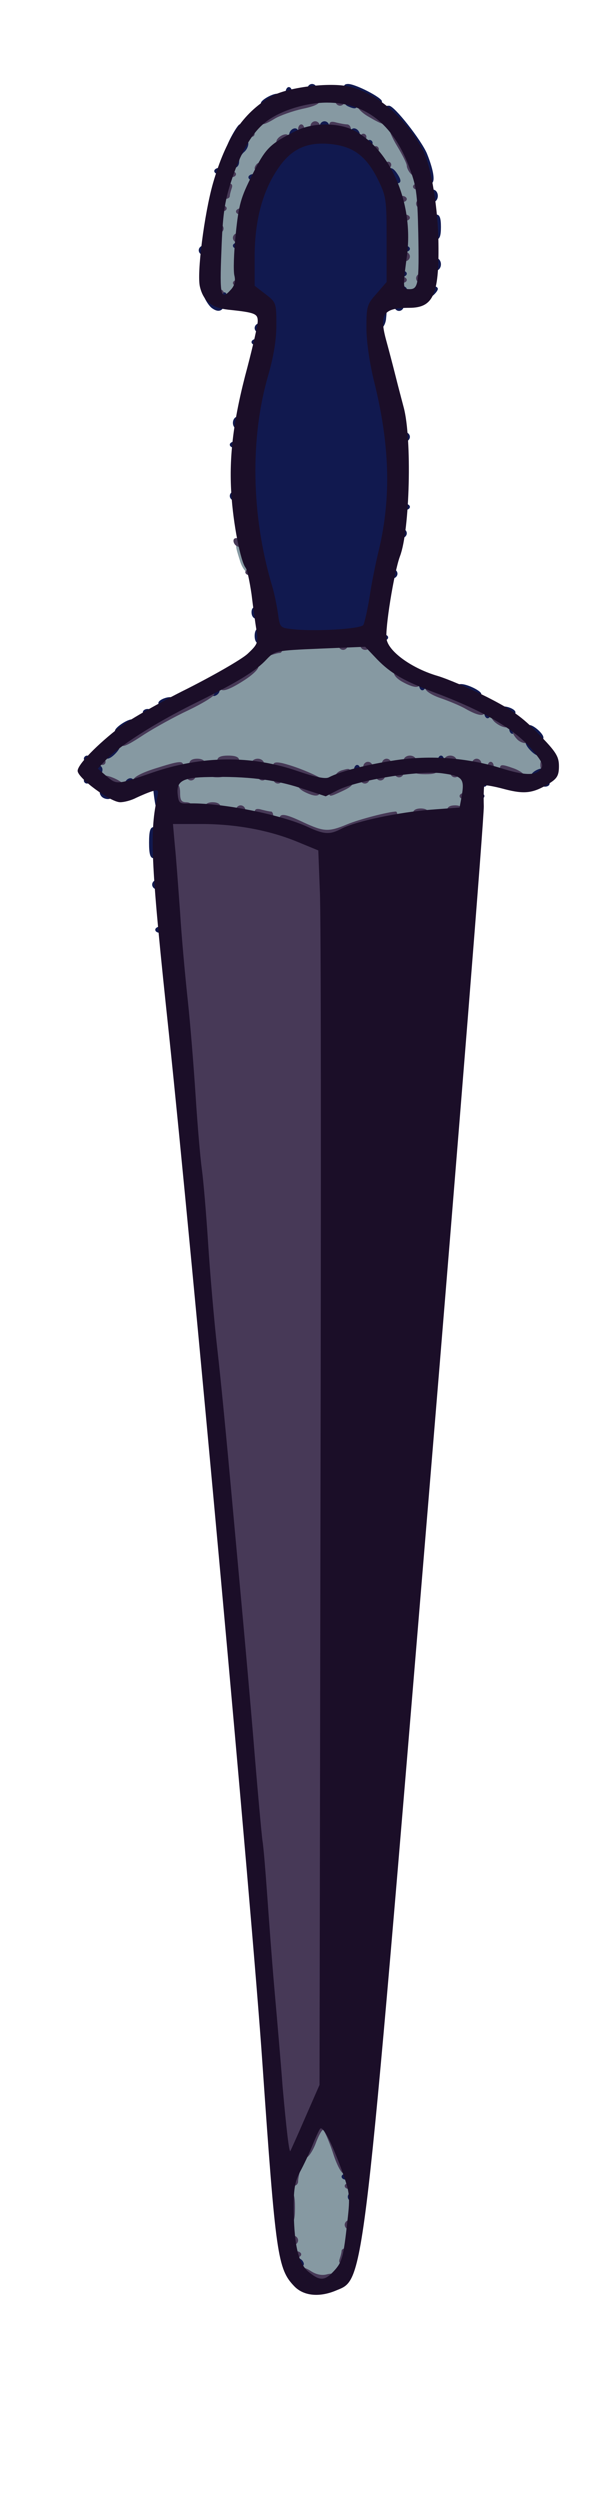 <!DOCTYPE svg PUBLIC "-//W3C//DTD SVG 20010904//EN" "http://www.w3.org/TR/2001/REC-SVG-20010904/DTD/svg10.dtd">
<svg version="1.0" xmlns="http://www.w3.org/2000/svg" width="190px" height="804px" viewBox="0 0 1900 8040" preserveAspectRatio="xMidYMid meet">
<g id="layer1" fill="#8699a2" stroke="none">
 <path d="M985 7307 c-38 -38 -55 -102 -55 -204 0 -55 6 -80 39 -152 21 -47 41 -94 45 -104 14 -42 41 -12 84 93 41 102 42 107 37 190 -8 114 -29 176 -65 195 -40 21 -48 19 -85 -18z"/>
 <path d="M990 2671 c-64 -34 -228 -66 -375 -73 l-50 -3 -3 -41 c-4 -61 10 -69 142 -71 115 -2 224 15 276 42 39 20 83 19 128 -4 89 -45 346 -65 387 -31 18 15 12 85 -9 107 -6 7 -60 17 -121 23 -123 12 -178 23 -247 51 -58 23 -83 23 -128 0z"/>
 <path d="M338 2501 l-33 -30 30 -31 c44 -47 173 -128 319 -201 85 -42 148 -81 184 -114 l55 -50 131 -6 c80 -4 139 -2 151 4 11 5 43 31 70 57 36 33 74 56 131 78 166 64 253 112 321 177 36 35 63 69 61 76 -2 7 -15 21 -29 31 -21 16 -30 17 -55 7 -156 -61 -400 -62 -568 -2 l-68 25 -52 -22 c-28 -11 -95 -28 -148 -36 -122 -18 -243 -6 -364 37 -45 16 -87 29 -93 29 -6 0 -25 -13 -43 -29z"/>
 <path d="M772 1801 c-15 -47 -15 -51 -2 -51 10 0 19 17 34 68 5 16 3 22 -7 22 -7 0 -19 -17 -25 -39z"/>
 <path d="M699 938 c-20 -37 -5 -228 26 -333 52 -175 116 -244 260 -278 80 -19 117 -16 186 19 66 33 104 75 143 157 45 94 60 184 53 315 -6 109 -16 135 -51 130 -20 -3 -21 -9 -21 -153 -1 -171 -13 -218 -81 -300 -54 -66 -102 -89 -179 -83 -111 9 -177 65 -226 191 -26 69 -31 97 -36 206 -4 98 -9 129 -21 139 -23 18 -40 15 -53 -10z"/>
 </g>
<g id="layer2" fill="#11194f" stroke="none">
 <path d="M950 7274 c0 -17 22 -14 28 4 2 7 -3 12 -12 12 -9 0 -16 -7 -16 -16z"/>
 <path d="M1120 7065 c0 -8 7 -15 15 -15 8 0 15 7 15 15 0 8 -7 15 -15 15 -8 0 -15 -7 -15 -15z"/>
 <path d="M1100 7000 c0 -5 7 -10 15 -10 8 0 15 5 15 10 0 6 -7 10 -15 10 -8 0 -15 -4 -15 -10z"/>
 <path d="M920 6940 c0 -5 5 -10 10 -10 6 0 10 5 10 10 0 6 -4 10 -10 10 -5 0 -10 -4 -10 -10z"/>
 <path d="M1041 4654 c0 -11 3 -14 6 -6 3 7 2 16 -1 19 -3 4 -6 -2 -5 -13z"/>
 <path d="M700 4590 c0 -5 7 -10 15 -10 8 0 15 5 15 10 0 6 -7 10 -15 10 -8 0 -15 -4 -15 -10z"/>
 <path d="M1030 4398 c0 -59 13 -92 24 -63 3 9 6 39 6 66 0 37 -4 49 -15 49 -11 0 -15 -12 -15 -52z"/>
 <path d="M1030 3970 c0 -5 7 -10 15 -10 8 0 15 5 15 10 0 6 -7 10 -15 10 -8 0 -15 -4 -15 -10z"/>
 <path d="M1030 3845 c0 -42 3 -55 15 -55 12 0 15 13 15 55 0 42 -3 55 -15 55 -12 0 -15 -13 -15 -55z"/>
 <path d="M620 3720 c0 -5 7 -10 15 -10 8 0 15 5 15 10 0 6 -7 10 -15 10 -8 0 -15 -4 -15 -10z"/>
 <path d="M1030 3030 c0 -47 3 -60 15 -60 12 0 15 13 15 60 0 47 -3 60 -15 60 -12 0 -15 -13 -15 -60z"/>
 <path d="M560 3000 c0 -5 7 -10 15 -10 8 0 15 5 15 10 0 6 -7 10 -15 10 -8 0 -15 -4 -15 -10z"/>
 <path d="M500 2990 c0 -5 7 -10 15 -10 8 0 15 5 15 10 0 6 -7 10 -15 10 -8 0 -15 -4 -15 -10z"/>
 <path d="M490 2845 c0 -8 7 -15 15 -15 8 0 15 7 15 15 0 8 -7 15 -15 15 -8 0 -15 -7 -15 -15z"/>
 <path d="M480 2710 c0 -38 4 -50 15 -50 11 0 15 12 15 50 0 38 -4 50 -15 50 -11 0 -15 -12 -15 -50z"/>
 <path d="M497 2568 c-7 -49 -3 -56 18 -38 19 16 20 54 1 69 -11 9 -14 3 -19 -31z"/>
 <path d="M325 2559 c-4 -6 -5 -12 -2 -15 7 -7 37 7 37 17 0 13 -27 11 -35 -2z"/>
 <path d="M1530 2560 c0 -5 7 -10 15 -10 8 0 15 5 15 10 0 6 -7 10 -15 10 -8 0 -15 -4 -15 -10z"/>
 <path d="M402 2518 c6 -18 28 -21 28 -4 0 9 -7 16 -16 16 -9 0 -14 -5 -12 -12z"/>
 <path d="M1550 2515 c0 -8 5 -15 10 -15 6 0 10 7 10 15 0 8 -4 15 -10 15 -5 0 -10 -7 -10 -15z"/>
 <path d="M1740 2520 c0 -5 7 -10 15 -10 8 0 15 5 15 10 0 6 -7 10 -15 10 -8 0 -15 -4 -15 -10z"/>
 <path d="M270 2510 c0 -5 5 -10 10 -10 6 0 10 5 10 10 0 6 -4 10 -10 10 -5 0 -10 -4 -10 -10z"/>
 <path d="M1710 2496 c0 -15 37 -32 48 -22 6 6 -27 35 -40 36 -5 0 -8 -6 -8 -14z"/>
 <path d="M307 2483 c-12 -11 -8 -23 8 -23 8 0 15 7 15 15 0 16 -12 20 -23 8z"/>
 <path d="M1140 2475 c0 -8 5 -15 10 -15 6 0 10 7 10 15 0 8 -4 15 -10 15 -5 0 -10 -7 -10 -15z"/>
 <path d="M1410 2445 c0 -8 5 -15 10 -15 6 0 10 7 10 15 0 8 -4 15 -10 15 -5 0 -10 -7 -10 -15z"/>
 <path d="M270 2440 c0 -5 5 -10 10 -10 6 0 10 5 10 10 0 6 -4 10 -10 10 -5 0 -10 -4 -10 -10z"/>
 <path d="M340 2432 c0 -14 39 -46 47 -39 3 4 -2 16 -12 27 -19 21 -35 26 -35 12z"/>
 <path d="M1705 2410 c-10 -11 -15 -23 -12 -27 8 -7 47 25 47 39 0 14 -16 9 -35 -12z"/>
 <path d="M1715 2360 c-10 -11 -15 -23 -12 -27 8 -7 47 25 47 39 0 14 -16 9 -35 -12z"/>
 <path d="M370 2351 c0 -13 50 -44 58 -36 4 4 -4 15 -17 26 -25 20 -41 24 -41 10z"/>
 <path d="M1640 2345 c0 -8 5 -15 10 -15 6 0 10 7 10 15 0 8 -4 15 -10 15 -5 0 -10 -7 -10 -15z"/>
 <path d="M500 2312 c0 -9 44 -32 60 -32 19 0 10 17 -15 28 -31 14 -45 15 -45 4z"/>
 <path d="M1560 2295 c0 -8 5 -15 10 -15 6 0 10 7 10 15 0 8 -4 15 -10 15 -5 0 -10 -7 -10 -15z"/>
 <path d="M460 2290 c0 -5 7 -10 15 -10 8 0 15 5 15 10 0 6 -7 10 -15 10 -8 0 -15 -4 -15 -10z"/>
 <path d="M1620 2290 c-8 -5 -12 -12 -8 -15 9 -9 48 4 48 16 0 12 -21 11 -40 -1z"/>
 <path d="M510 2261 c0 -12 39 -25 48 -16 7 7 -17 25 -35 25 -7 0 -13 -4 -13 -9z"/>
 <path d="M1480 2255 c0 -17 2 -18 24 -9 23 9 20 24 -4 24 -11 0 -20 -7 -20 -15z"/>
 <path d="M680 2226 c0 -9 7 -16 16 -16 17 0 14 22 -4 28 -7 2 -12 -3 -12 -12z"/>
 <path d="M1498 2228 c-30 -10 -38 -28 -13 -28 20 0 65 22 65 32 0 10 -17 9 -52 -4z"/>
 <path d="M1350 2205 c0 -8 5 -15 10 -15 6 0 10 7 10 15 0 8 -4 15 -10 15 -5 0 -10 -7 -10 -15z"/>
 <path d="M700 2170 c0 -5 5 -10 10 -10 6 0 10 5 10 10 0 6 -4 10 -10 10 -5 0 -10 -4 -10 -10z"/>
 <path d="M820 2045 c0 -16 6 -25 15 -25 9 0 15 9 15 25 0 16 -6 25 -15 25 -9 0 -15 -9 -15 -25z"/>
 <path d="M1220 2050 c0 -5 7 -10 15 -10 8 0 15 5 15 10 0 6 -7 10 -15 10 -8 0 -15 -4 -15 -10z"/>
 <path d="M930 2042 l-45 -7 -11 -65 c-6 -36 -15 -81 -21 -100 -64 -205 -67 -466 -9 -664 26 -88 37 -236 17 -236 -4 0 -20 -11 -35 -25 -24 -23 -26 -29 -26 -115 0 -120 23 -207 74 -284 56 -84 101 -108 184 -103 52 4 71 10 100 34 84 68 116 165 110 333 -3 93 -4 98 -35 134 -31 34 -33 42 -33 110 0 44 10 113 25 174 50 202 55 367 15 542 -10 47 -26 123 -35 170 -8 46 -19 88 -24 93 -11 11 -192 17 -251 9z"/>
 <path d="M810 1969 c0 -24 23 -21 28 4 2 10 -3 17 -12 17 -10 0 -16 -9 -16 -21z"/>
 <path d="M1250 1845 c0 -8 7 -15 15 -15 8 0 15 7 15 15 0 8 -7 15 -15 15 -8 0 -15 -7 -15 -15z"/>
 <path d="M1280 1715 c0 -8 7 -15 15 -15 8 0 15 7 15 15 0 8 -7 15 -15 15 -8 0 -15 -7 -15 -15z"/>
 <path d="M1290 1630 c0 -5 7 -10 15 -10 8 0 15 5 15 10 0 6 -7 10 -15 10 -8 0 -15 -4 -15 -10z"/>
 <path d="M740 1595 c0 -8 7 -15 15 -15 8 0 15 7 15 15 0 8 -7 15 -15 15 -8 0 -15 -7 -15 -15z"/>
 <path d="M740 1430 c0 -5 7 -10 15 -10 8 0 15 5 15 10 0 6 -7 10 -15 10 -8 0 -15 -4 -15 -10z"/>
 <path d="M1290 1405 c0 -8 7 -15 15 -15 8 0 15 7 15 15 0 8 -7 15 -15 15 -8 0 -15 -7 -15 -15z"/>
 <path d="M750 1360 c0 -11 7 -20 15 -20 8 0 15 9 15 20 0 11 -7 20 -15 20 -8 0 -15 -9 -15 -20z"/>
 <path d="M1277 1273 c-4 -3 -7 -11 -7 -17 0 -6 5 -5 12 2 6 6 9 14 7 17 -3 3 -9 2 -12 -2z"/>
 <path d="M810 1100 c0 -5 7 -10 15 -10 8 0 15 5 15 10 0 6 -7 10 -15 10 -8 0 -15 -4 -15 -10z"/>
 <path d="M820 1055 c0 -8 7 -15 15 -15 8 0 15 7 15 15 0 8 -7 15 -15 15 -8 0 -15 -7 -15 -15z"/>
 <path d="M1210 1043 c1 -19 27 -60 34 -52 2 2 1 19 -1 37 -5 33 -33 46 -33 15z"/>
 <path d="M684 992 c-15 -9 -37 -52 -31 -59 3 -2 10 5 17 16 12 24 40 28 40 6 0 -8 5 -15 10 -15 11 0 12 6 4 38 -6 22 -20 28 -40 14z"/>
 <path d="M1270 985 c0 -8 7 -15 15 -15 8 0 15 7 15 15 0 8 -7 15 -15 15 -8 0 -15 -7 -15 -15z"/>
 <path d="M1380 941 c0 -12 6 -21 15 -21 8 0 15 4 15 9 0 5 -7 14 -15 21 -13 10 -15 9 -15 -9z"/>
 <path d="M1280 930 c0 -5 7 -10 15 -10 8 0 15 5 15 10 0 6 -7 10 -15 10 -8 0 -15 -4 -15 -10z"/>
 <path d="M1280 880 c0 -5 7 -10 15 -10 8 0 15 5 15 10 0 6 -7 10 -15 10 -8 0 -15 -4 -15 -10z"/>
 <path d="M1390 850 c0 -11 7 -20 15 -20 8 0 15 9 15 20 0 11 -7 20 -15 20 -8 0 -15 -9 -15 -20z"/>
 <path d="M640 805 c0 -8 7 -15 15 -15 8 0 15 7 15 15 0 8 -7 15 -15 15 -8 0 -15 -7 -15 -15z"/>
 <path d="M1290 800 c0 -5 7 -10 15 -10 8 0 15 5 15 10 0 6 -7 10 -15 10 -8 0 -15 -4 -15 -10z"/>
 <path d="M750 790 c0 -5 7 -10 15 -10 8 0 15 5 15 10 0 6 -7 10 -15 10 -8 0 -15 -4 -15 -10z"/>
 <path d="M1390 730 c0 -29 4 -40 15 -40 11 0 15 11 15 40 0 29 -4 40 -15 40 -11 0 -15 -11 -15 -40z"/>
 <path d="M1380 630 c0 -11 7 -20 15 -20 8 0 15 9 15 20 0 11 -7 20 -15 20 -8 0 -15 -9 -15 -20z"/>
 <path d="M1255 569 c-9 -29 4 -38 21 -15 18 25 18 36 0 36 -8 0 -18 -9 -21 -21z"/>
 <path d="M1365 553 c-10 -53 -49 -127 -90 -167 -38 -39 -42 -46 -22 -46 17 0 104 111 122 154 23 57 28 96 12 96 -9 0 -17 -14 -22 -37z"/>
 <path d="M800 570 c0 -5 7 -10 15 -10 8 0 15 5 15 10 0 6 -7 10 -15 10 -8 0 -15 -4 -15 -10z"/>
 <path d="M690 550 c0 -5 7 -10 15 -10 8 0 15 5 15 10 0 6 -7 10 -15 10 -8 0 -15 -4 -15 -10z"/>
 <path d="M742 533 c2 -5 12 -25 21 -45 10 -21 22 -38 27 -38 15 0 12 26 -5 40 -8 7 -15 21 -15 31 0 11 -7 19 -16 19 -9 0 -14 -3 -12 -7z"/>
 <path d="M730 475 c0 -12 35 -75 42 -75 12 0 10 5 -13 44 -19 33 -29 43 -29 31z"/>
 <path d="M1180 460 c0 -5 5 -10 10 -10 6 0 10 5 10 10 0 6 -4 10 -10 10 -5 0 -10 -4 -10 -10z"/>
 <path d="M932 428 c6 -18 28 -21 28 -4 0 9 -7 16 -16 16 -9 0 -14 -5 -12 -12z"/>
 <path d="M1130 424 c0 -17 22 -14 28 4 2 7 -3 12 -12 12 -9 0 -16 -7 -16 -16z"/>
 <path d="M1030 405 c0 -8 7 -15 15 -15 8 0 15 7 15 15 0 8 -7 15 -15 15 -8 0 -15 -7 -15 -15z"/>
 <path d="M1123 343 c-20 -8 -15 -23 7 -23 11 0 20 7 20 15 0 15 -6 17 -27 8z"/>
 <path d="M840 332 c0 -12 49 -37 57 -29 8 8 -26 36 -44 37 -7 0 -13 -4 -13 -8z"/>
 <path d="M1196 325 c-11 -8 -34 -18 -53 -21 -30 -6 -49 -34 -22 -34 24 0 109 44 109 56 0 18 -10 17 -34 -1z"/>
 <path d="M920 295 c0 -8 5 -15 10 -15 6 0 10 7 10 15 0 8 -4 15 -10 15 -5 0 -10 -7 -10 -15z"/>
 <path d="M990 285 c0 -8 7 -15 15 -15 8 0 15 7 15 15 0 8 -7 15 -15 15 -8 0 -15 -7 -15 -15z"/>
 </g>
<g id="layer3" fill="#473957" stroke="none">
 <path d="M993 7326 c-33 -29 -26 -45 10 -21 16 10 34 14 51 9 34 -8 35 13 0 26 -33 13 -28 14 -61 -14z"/>
 <path d="M1094 7264 c3 -9 6 -20 6 -25 0 -5 7 -9 16 -9 11 0 14 5 10 16 -3 9 -6 20 -6 25 0 5 -7 9 -16 9 -11 0 -14 -5 -10 -16z"/>
 <path d="M940 7250 c0 -5 7 -10 15 -10 8 0 15 5 15 10 0 6 -7 10 -15 10 -8 0 -15 -4 -15 -10z"/>
 <path d="M930 7205 c0 -8 7 -15 15 -15 8 0 15 7 15 15 0 8 -7 15 -15 15 -8 0 -15 -7 -15 -15z"/>
 <path d="M1110 7155 c0 -8 7 -15 15 -15 8 0 15 7 15 15 0 8 -7 15 -15 15 -8 0 -15 -7 -15 -15z"/>
 <path d="M920 7100 c0 -38 4 -50 15 -50 11 0 15 12 15 50 0 38 -4 50 -15 50 -11 0 -15 -12 -15 -50z"/>
 <path d="M1110 7030 c0 -5 7 -10 15 -10 8 0 15 5 15 10 0 6 -7 10 -15 10 -8 0 -15 -4 -15 -10z"/>
 <path d="M930 7023 c0 -5 10 -19 21 -33 15 -18 19 -20 15 -7 -3 10 -6 25 -6 33 0 8 -7 14 -15 14 -8 0 -15 -3 -15 -7z"/>
 <path d="M1071 6920 c-13 -38 -27 -70 -31 -70 -4 0 -15 20 -24 45 -10 25 -24 45 -32 45 -18 0 -18 0 12 -65 15 -30 32 -55 38 -55 7 0 26 28 43 63 41 81 48 107 30 107 -8 0 -23 -28 -36 -70z"/>
 <path d="M917 6933 c-6 -9 -33 -281 -42 -413 -3 -47 -12 -159 -20 -250 -8 -91 -19 -221 -25 -290 -11 -130 -50 -569 -75 -865 -9 -93 -22 -233 -29 -310 -8 -77 -17 -178 -21 -225 -3 -47 -13 -137 -21 -200 -7 -63 -23 -236 -34 -385 -11 -148 -22 -276 -25 -285 -2 -8 -9 -91 -15 -185 -6 -93 -17 -228 -25 -300 -7 -71 -16 -175 -20 -230 -3 -55 -11 -153 -16 -218 -9 -91 -8 -121 1 -132 18 -22 174 -19 280 4 94 22 188 60 210 86 12 15 14 298 12 1994 l-3 1976 -52 118 c-46 105 -66 133 -80 110z"/>
 <path d="M982 2675 c-30 -14 -60 -25 -68 -25 -8 0 -14 -7 -14 -15 0 -21 17 -19 78 10 65 30 80 31 140 6 38 -16 135 -41 157 -41 3 0 5 7 5 16 0 9 -7 14 -17 13 -10 -1 -25 0 -33 3 -164 60 -186 63 -248 33z"/>
 <path d="M838 2633 c-10 -2 -18 -11 -18 -20 0 -11 6 -14 23 -9 12 3 25 6 30 6 4 0 7 7 7 15 0 15 -9 17 -42 8z"/>
 <path d="M1330 2615 c0 -9 9 -15 25 -15 16 0 25 6 25 15 0 9 -9 15 -25 15 -16 0 -25 -6 -25 -15z"/>
 <path d="M760 2605 c0 -8 7 -15 15 -15 8 0 15 7 15 15 0 8 -7 15 -15 15 -8 0 -15 -7 -15 -15z"/>
 <path d="M1440 2606 c0 -11 9 -16 26 -16 31 0 28 23 -4 28 -15 2 -22 -2 -22 -12z"/>
 <path d="M580 2595 c0 -8 -7 -15 -15 -15 -10 0 -15 -10 -15 -30 0 -20 5 -30 15 -30 10 0 15 10 15 30 0 23 4 30 20 30 11 0 20 7 20 15 0 8 -9 15 -20 15 -11 0 -20 -7 -20 -15z"/>
 <path d="M660 2595 c0 -9 9 -15 25 -15 16 0 25 6 25 15 0 9 -9 15 -25 15 -16 0 -25 -6 -25 -15z"/>
 <path d="M1480 2560 c0 -5 7 -10 15 -10 8 0 15 5 15 10 0 6 -7 10 -15 10 -8 0 -15 -4 -15 -10z"/>
 <path d="M983 2548 c-25 -12 -31 -28 -10 -28 29 0 57 13 57 26 0 16 -16 17 -47 2z"/>
 <path d="M1060 2547 c0 -7 15 -21 33 -30 19 -10 23 -15 10 -11 -16 4 -23 1 -23 -9 0 -8 10 -17 22 -20 26 -7 25 -8 33 23 5 22 1 28 -30 43 -43 20 -45 21 -45 4z"/>
 <path d="M350 2520 c-14 -10 -22 -21 -19 -24 9 -9 69 18 69 31 0 18 -21 16 -50 -7z"/>
 <path d="M958 2501 c-45 -15 -78 -32 -78 -40 0 -9 8 -11 28 -7 58 14 142 52 142 63 0 16 1 16 -92 -16z"/>
 <path d="M430 2508 c0 -9 27 -23 68 -36 79 -25 92 -27 92 -9 0 7 -29 20 -67 31 -38 10 -74 20 -80 23 -7 2 -13 -2 -13 -9z"/>
 <path d="M880 2505 c0 -8 7 -15 15 -15 8 0 15 7 15 15 0 8 -7 15 -15 15 -8 0 -15 -7 -15 -15z"/>
 <path d="M1160 2505 c0 -8 7 -15 15 -15 8 0 15 7 15 15 0 8 -7 15 -15 15 -8 0 -15 -7 -15 -15z"/>
 <path d="M600 2495 c0 -8 7 -15 15 -15 8 0 15 7 15 15 0 8 -7 15 -15 15 -8 0 -15 -7 -15 -15z"/>
 <path d="M830 2495 c0 -8 7 -15 15 -15 8 0 15 7 15 15 0 8 -7 15 -15 15 -8 0 -15 -7 -15 -15z"/>
 <path d="M1210 2495 c0 -8 7 -15 15 -15 8 0 15 7 15 15 0 8 -7 15 -15 15 -8 0 -15 -7 -15 -15z"/>
 <path d="M1643 2498 c-18 -6 -33 -17 -33 -24 0 -17 5 -17 47 -2 18 7 33 18 33 25 0 15 -3 15 -47 1z"/>
 <path d="M670 2485 c0 -10 10 -15 30 -15 20 0 30 5 30 15 0 10 -10 15 -30 15 -20 0 -30 -5 -30 -15z"/>
 <path d="M1270 2485 c0 -8 7 -15 15 -15 8 0 15 7 15 15 0 8 -7 15 -15 15 -8 0 -15 -7 -15 -15z"/>
 <path d="M1450 2485 c0 -8 7 -15 15 -15 8 0 15 7 15 15 0 8 -7 15 -15 15 -8 0 -15 -7 -15 -15z"/>
 <path d="M1330 2475 c0 -8 -7 -15 -15 -15 -8 0 -15 -7 -15 -15 0 -8 9 -15 20 -15 11 0 20 7 20 15 0 10 11 15 35 15 24 0 35 5 35 15 0 11 -11 15 -40 15 -29 0 -40 -4 -40 -15z"/>
 <path d="M1170 2465 c0 -8 7 -15 15 -15 8 0 15 7 15 15 0 8 -7 15 -15 15 -8 0 -15 -7 -15 -15z"/>
 <path d="M1570 2465 c0 -8 5 -15 10 -15 6 0 10 7 10 15 0 8 -4 15 -10 15 -5 0 -10 -7 -10 -15z"/>
 <path d="M1740 2460 c0 -13 5 -20 13 -17 6 2 12 10 12 17 0 7 -6 15 -12 18 -8 2 -13 -5 -13 -18z"/>
 <path d="M610 2455 c0 -9 9 -15 25 -15 16 0 25 6 25 15 0 9 -9 15 -25 15 -16 0 -25 -6 -25 -15z"/>
 <path d="M810 2455 c0 -8 9 -15 20 -15 11 0 20 7 20 15 0 8 -9 15 -20 15 -11 0 -20 -7 -20 -15z"/>
 <path d="M1230 2455 c0 -8 7 -15 15 -15 8 0 15 7 15 15 0 8 -7 15 -15 15 -8 0 -15 -7 -15 -15z"/>
 <path d="M1520 2455 c0 -8 7 -15 15 -15 8 0 15 7 15 15 0 8 -7 15 -15 15 -8 0 -15 -7 -15 -15z"/>
 <path d="M320 2450 c0 -5 5 -10 10 -10 6 0 10 5 10 10 0 6 -4 10 -10 10 -5 0 -10 -4 -10 -10z"/>
 <path d="M700 2445 c0 -10 11 -15 35 -15 24 0 35 5 35 15 0 10 -11 15 -35 15 -24 0 -35 -5 -35 -15z"/>
 <path d="M1430 2445 c0 -8 9 -15 20 -15 11 0 20 7 20 15 0 8 -9 15 -20 15 -11 0 -20 -7 -20 -15z"/>
 <path d="M390 2391 c0 -13 111 -83 206 -130 90 -45 94 -46 94 -28 0 6 -37 29 -83 51 -45 21 -108 56 -141 77 -59 39 -76 46 -76 30z"/>
 <path d="M1663 2375 c-15 -16 -17 -35 -5 -35 10 0 42 33 42 43 0 12 -25 7 -37 -8z"/>
 <path d="M1598 2326 c-17 -12 -25 -36 -13 -36 12 0 55 33 55 41 0 13 -22 10 -42 -5z"/>
 <path d="M1500 2280 c-19 -11 -56 -26 -82 -35 -29 -10 -48 -23 -48 -31 0 -19 18 -14 118 32 39 18 72 38 72 44 0 15 -21 12 -60 -10z"/>
 <path d="M710 2211 c0 -8 102 -71 115 -71 19 0 -2 25 -42 50 -47 30 -73 38 -73 21z"/>
 <path d="M1298 2194 c-27 -14 -38 -34 -20 -34 17 0 72 32 72 41 0 13 -21 10 -52 -7z"/>
 <path d="M860 2101 c0 -9 31 -31 44 -31 3 0 6 7 6 15 0 8 -4 15 -9 15 -5 0 -16 3 -25 6 -9 3 -16 1 -16 -5z"/>
 <path d="M1090 2075 c0 -8 7 -15 15 -15 8 0 15 7 15 15 0 8 -7 15 -15 15 -8 0 -15 -7 -15 -15z"/>
 <path d="M1160 2074 c0 -17 22 -14 28 4 2 7 -3 12 -12 12 -9 0 -16 -7 -16 -16z"/>
 <path d="M790 1840 c0 -5 7 -10 15 -10 8 0 15 5 15 10 0 6 -7 10 -15 10 -8 0 -15 -4 -15 -10z"/>
 <path d="M755 1749 c-4 -6 -4 -13 -1 -16 8 -8 36 5 36 17 0 13 -27 13 -35 -1z"/>
 <path d="M690 940 c0 -5 7 -10 15 -10 8 0 15 5 15 10 0 6 -7 10 -15 10 -8 0 -15 -4 -15 -10z"/>
 <path d="M750 910 c0 -5 7 -10 15 -10 8 0 15 5 15 10 0 6 -7 10 -15 10 -8 0 -15 -4 -15 -10z"/>
 <path d="M1280 900 c0 -5 7 -10 15 -10 8 0 15 5 15 10 0 6 -7 10 -15 10 -8 0 -15 -4 -15 -10z"/>
 <path d="M1340 895 c0 -8 7 -15 15 -15 8 0 15 7 15 15 0 8 -7 15 -15 15 -8 0 -15 -7 -15 -15z"/>
 <path d="M1290 825 c0 -8 7 -15 15 -15 8 0 15 7 15 15 0 8 -7 15 -15 15 -8 0 -15 -7 -15 -15z"/>
 <path d="M750 765 c0 -8 7 -15 15 -15 8 0 15 7 15 15 0 8 -7 15 -15 15 -8 0 -15 -7 -15 -15z"/>
 <path d="M690 735 c0 -8 7 -15 15 -15 8 0 15 7 15 15 0 8 -7 15 -15 15 -8 0 -15 -7 -15 -15z"/>
 <path d="M1290 700 c0 -5 7 -10 15 -10 8 0 15 5 15 10 0 6 -7 10 -15 10 -8 0 -15 -4 -15 -10z"/>
 <path d="M760 680 c0 -5 7 -10 15 -10 8 0 15 5 15 10 0 6 -7 10 -15 10 -8 0 -15 -4 -15 -10z"/>
 <path d="M700 670 c0 -5 7 -10 15 -10 8 0 15 5 15 10 0 6 -7 10 -15 10 -8 0 -15 -4 -15 -10z"/>
 <path d="M1340 655 c0 -8 7 -15 15 -15 8 0 15 7 15 15 0 8 -7 15 -15 15 -8 0 -15 -7 -15 -15z"/>
 <path d="M1280 640 c0 -5 7 -10 15 -10 8 0 15 5 15 10 0 6 -7 10 -15 10 -8 0 -15 -4 -15 -10z"/>
 <path d="M714 624 c3 -9 6 -20 6 -25 0 -5 7 -9 16 -9 11 0 14 5 10 16 -3 9 -6 20 -6 25 0 5 -7 9 -16 9 -11 0 -14 -5 -10 -16z"/>
 <path d="M1330 600 c0 -5 7 -10 15 -10 8 0 15 5 15 10 0 6 -7 10 -15 10 -8 0 -15 -4 -15 -10z"/>
 <path d="M730 560 c0 -5 7 -10 15 -10 8 0 15 5 15 10 0 6 -7 10 -15 10 -8 0 -15 -4 -15 -10z"/>
 <path d="M1323 559 c-7 -7 -13 -19 -13 -26 0 -7 -14 -35 -31 -63 -17 -28 -28 -54 -24 -58 9 -9 54 47 62 78 3 14 10 30 15 37 5 7 8 19 6 28 -2 13 -5 14 -15 4z"/>
 <path d="M820 541 c0 -5 5 -13 10 -16 6 -3 10 -2 10 4 0 5 -4 13 -10 16 -5 3 -10 2 -10 -4z"/>
 <path d="M1240 530 c0 -5 5 -10 10 -10 6 0 10 5 10 10 0 6 -4 10 -10 10 -5 0 -10 -4 -10 -10z"/>
 <path d="M1200 480 c0 -5 5 -10 10 -10 6 0 10 5 10 10 0 6 -4 10 -10 10 -5 0 -10 -4 -10 -10z"/>
 <path d="M890 456 c0 -14 29 -31 38 -21 6 6 -18 35 -29 35 -5 0 -9 -6 -9 -14z"/>
 <path d="M1160 440 c0 -5 5 -10 10 -10 6 0 10 5 10 10 0 6 -4 10 -10 10 -5 0 -10 -4 -10 -10z"/>
 <path d="M800 430 c0 -5 5 -10 10 -10 6 0 10 5 10 10 0 6 -4 10 -10 10 -5 0 -10 -4 -10 -10z"/>
 <path d="M960 415 c0 -8 5 -15 10 -15 6 0 10 7 10 15 0 8 -4 15 -10 15 -5 0 -10 -7 -10 -15z"/>
 <path d="M1106 421 c-3 -5 -15 -7 -26 -4 -14 4 -20 0 -20 -12 0 -13 6 -16 23 -11 12 3 28 6 35 6 6 0 12 7 12 15 0 16 -16 20 -24 6z"/>
 <path d="M1000 405 c0 -8 7 -15 15 -15 8 0 15 7 15 15 0 8 -7 15 -15 15 -8 0 -15 -7 -15 -15z"/>
 <path d="M842 388 c6 -18 105 -66 151 -74 29 -5 37 -3 37 9 0 11 -17 19 -56 27 -31 7 -71 21 -88 31 -36 22 -49 24 -44 7z"/>
 <path d="M1188 376 c-34 -19 -51 -46 -29 -46 14 0 74 44 79 58 5 16 -6 14 -50 -12z"/>
 <path d="M1080 325 c0 -8 7 -15 15 -15 8 0 15 7 15 15 0 8 -7 15 -15 15 -8 0 -15 -7 -15 -15z"/>
 </g>
<g id="layer4" fill="#1b0e28" stroke="none">
 <path d="M948 7353 c-54 -56 -60 -98 -103 -718 -33 -484 -228 -2618 -301 -3310 -57 -534 -63 -644 -39 -754 7 -32 6 -33 -16 -26 -13 4 -36 14 -51 21 -15 8 -38 14 -51 14 -31 0 -137 -78 -137 -101 0 -20 63 -85 139 -143 31 -23 127 -78 214 -121 87 -44 174 -94 194 -112 33 -31 35 -36 29 -76 -4 -23 -11 -75 -16 -116 -6 -41 -14 -79 -19 -85 -16 -20 -40 -140 -46 -238 -8 -121 7 -242 52 -408 18 -69 33 -135 33 -147 0 -24 -8 -28 -95 -37 -53 -6 -80 -28 -91 -73 -11 -42 14 -236 42 -334 41 -142 95 -224 186 -278 50 -30 191 -48 255 -32 90 22 184 105 236 206 26 53 48 186 49 300 2 163 -17 205 -94 205 -83 0 -97 20 -75 102 8 29 22 82 31 118 9 36 21 81 26 100 27 100 20 396 -12 479 -19 51 -49 236 -43 267 7 40 82 94 165 118 30 9 101 39 157 67 81 41 115 65 167 119 57 58 66 73 66 104 0 30 -6 40 -32 56 -51 31 -78 35 -143 18 -33 -9 -62 -14 -65 -12 -2 3 -3 33 -2 67 1 34 -79 1038 -178 2230 -212 2555 -206 2505 -297 2543 -54 23 -105 18 -135 -13z m127 -49 c27 -29 31 -45 44 -163 9 -78 7 -90 -16 -155 -34 -94 -63 -150 -72 -140 -4 5 -15 29 -25 54 -10 25 -28 63 -40 85 -17 33 -21 56 -20 130 2 111 16 168 51 194 34 27 49 26 78 -5z m-92 -494 l46 -105 3 -1855 c2 -1020 2 -1913 -2 -1985 l-5 -130 -68 -28 c-90 -37 -197 -57 -309 -57 l-91 0 6 68 c4 37 11 135 17 217 5 83 17 211 25 285 8 74 19 212 25 305 6 94 15 199 20 235 5 36 14 142 20 235 6 94 19 249 30 345 11 96 26 254 35 350 44 482 57 618 80 890 13 162 27 315 30 338 4 24 10 101 15 170 5 70 15 210 24 312 9 102 21 241 26 310 12 135 21 213 25 208 1 -2 23 -50 48 -108z m117 -4145 c46 -24 185 -53 287 -61 l93 -7 6 -32 c11 -61 5 -69 -62 -78 -75 -10 -273 22 -336 54 l-39 20 -82 -27 c-82 -27 -173 -38 -295 -35 -83 1 -104 13 -100 54 3 29 6 32 33 31 100 -4 299 35 385 75 54 25 72 26 110 6z m-610 -180 c159 -55 319 -57 469 -5 55 19 89 26 100 20 36 -19 121 -41 214 -55 113 -17 232 -8 339 25 76 24 111 25 128 5 10 -12 8 -21 -14 -49 -56 -74 -159 -136 -327 -199 -98 -37 -140 -61 -184 -106 l-39 -41 -146 6 c-142 6 -145 7 -171 34 -35 38 -92 73 -234 143 -129 64 -244 138 -285 182 l-25 27 29 25 c32 27 33 27 146 -12z m680 -475 c4 -7 13 -47 20 -89 6 -42 20 -112 31 -156 39 -167 34 -336 -16 -537 -15 -61 -25 -130 -25 -174 0 -68 2 -76 33 -110 l32 -37 0 -136 c0 -129 -1 -139 -28 -194 -38 -76 -80 -107 -155 -114 -78 -7 -128 18 -172 87 -47 73 -70 165 -70 277 l0 92 35 27 c34 26 35 28 35 99 0 49 -9 102 -26 161 -59 202 -55 450 11 674 8 25 16 66 20 92 6 45 7 47 43 51 71 9 224 0 232 -13z m-426 -1079 c11 -12 15 -27 11 -44 -4 -14 -2 -74 4 -133 10 -97 16 -118 54 -193 43 -86 56 -98 142 -141 53 -26 134 -26 184 -1 120 62 195 238 171 407 -13 100 -13 104 9 104 28 0 31 -18 28 -180 -3 -131 -6 -152 -31 -217 -52 -135 -140 -203 -263 -203 -71 0 -158 28 -203 67 -41 34 -78 99 -107 191 -20 62 -26 105 -30 220 -6 145 -2 160 31 123z"/>
 </g>

</svg>